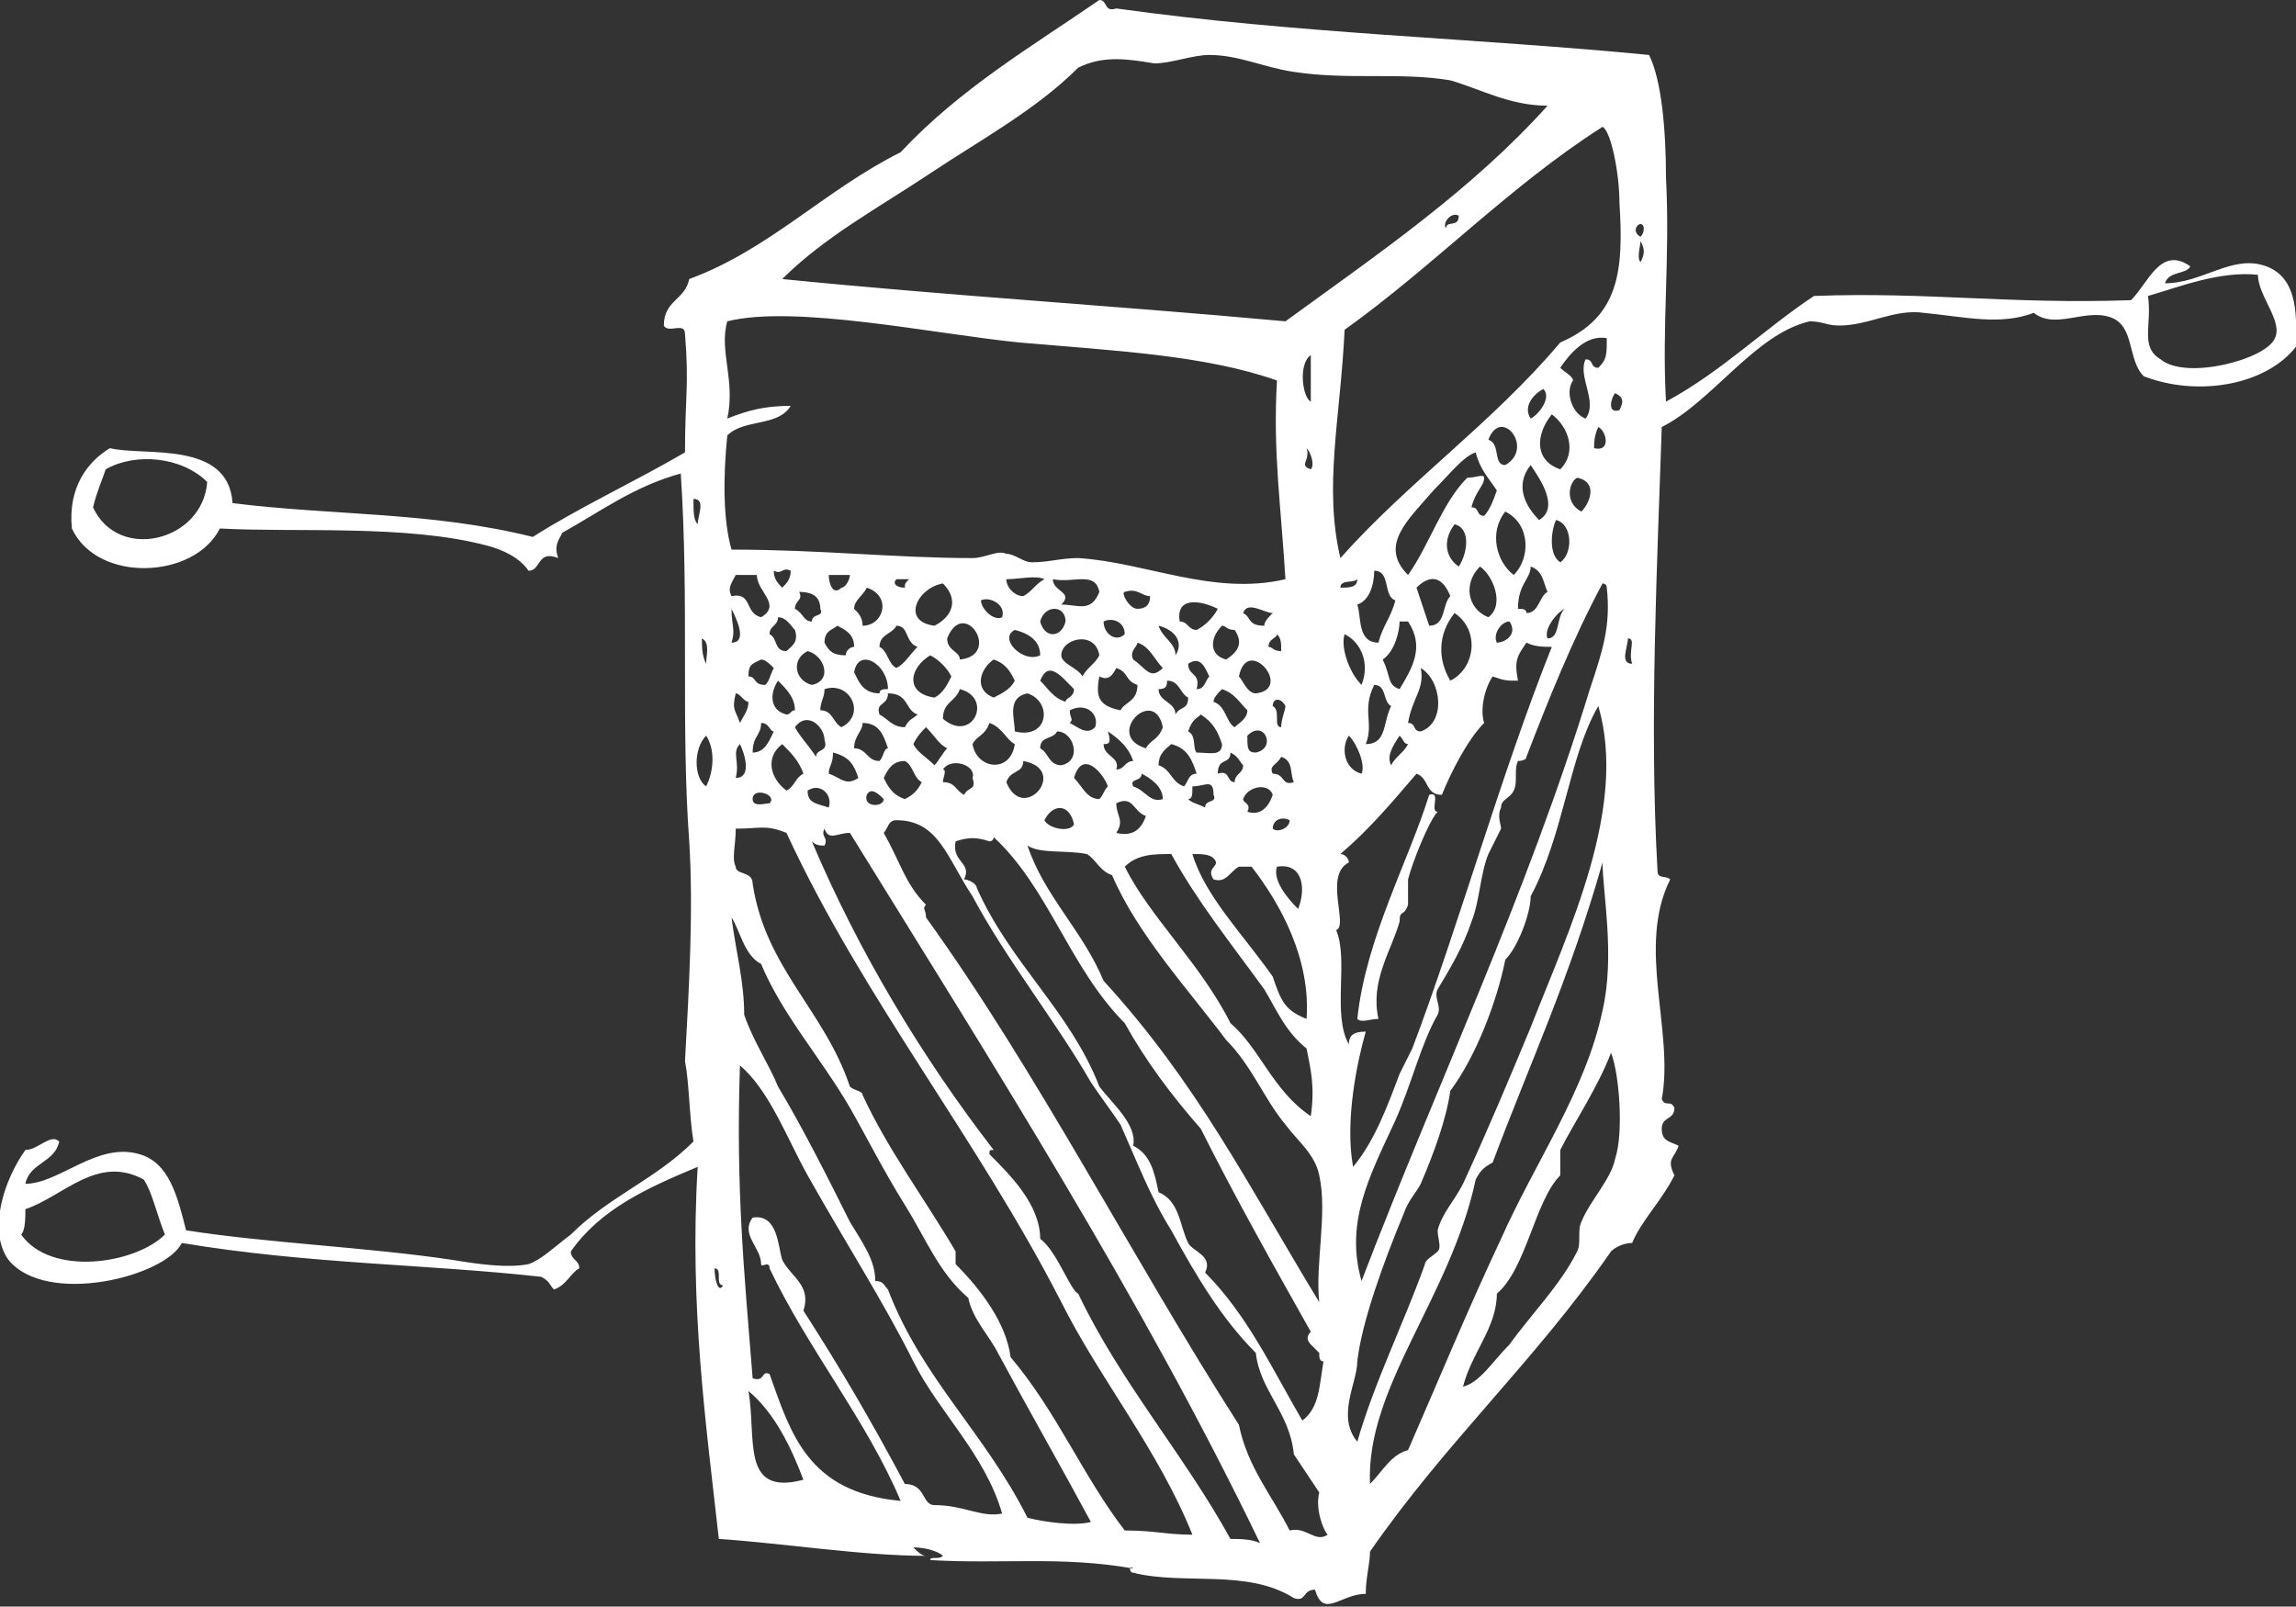 <?xml version="1.0" encoding="utf-8"?>
<!-- Generator: Adobe Illustrator 22.1.0, SVG Export Plug-In . SVG Version: 6.00 Build 0)  -->
<svg version="1.1" id="doodle" xmlns="http://www.w3.org/2000/svg" xmlns:xlink="http://www.w3.org/1999/xlink" x="0px" y="0px"
	 viewBox="0 0 54.3 38" style="enable-background:new 0 0 54.3 38;" xml:space="preserve">
<rect x="0" y="0" width="54.3" height="38" fill="#333333" stroke="none"/>
<style type="text/css">
	.st0{fill-rule:evenodd;clip-rule:evenodd;fill:#FFFFFF;}
</style>
<g>
	<path class="st0" d="M32.6,24.1c-0.2,0-0.4,0.1-0.5,0c0.2-1.9,1.2-3.7,1.7-5.3c0.3-0.1,0,0.4,0.2,0.4c-0.2,0.2-0.6,1.2-0.7,1.6
		c0,0.2,0,0.5,0,0.6c-0.1,0.3-0.2,0.1-0.2,0.4C32.9,22.5,32.4,23.2,32.6,24.1z"/>
	<path class="st0" d="M22,36.9c0-0.1,0.2,0,0.3-0.1c-0.1-0.1-0.4-0.2-0.7-0.2c0.1,0.1,0.2,0.2,0.3,0.2c-1.5,0-3.4-0.3-4.9-0.4
		c-0.3-2.7-0.7-5.5-0.5-8.8c-1.2,0.5-2.3,1-3,2c0,0.2,0.2,0.2,0.2,0.4c-0.2,0.1-0.3,0.4-0.6,0.5c-0.1-0.1-0.1-0.2-0.3-0.3
		c-2.7-0.3-5.5-0.3-8.5-0.8c-0.4,0.8-3.2,1.5-4.1,0.4c-0.5-0.7-0.1-1.9,0.4-2.6c0.3,0,0.6-0.4,0.8-0.2c-0.1,0.5-0.7,0.5-0.8,1
		c0.8,0,1.7-1,2.7-0.7c0.7,0.2,0.9,1,1.1,1.8c1.9,0.3,4.3,0.4,6.3,0.7c0.6,0.1,1.3,0.2,1.8,0.1c0.3-0.1,0.6-0.4,1-0.7
		c0.9-0.9,2-1.3,2.9-2.2c-0.1-0.6-0.1-1.4-0.2-1.9c0.1-1.8,0.2-3.6,0.1-5.2c-0.2-2.7,0-5.7-0.2-8.7c-1.1,0.3-1.9,0.9-2.8,1.4
		c-0.1,0.2-0.2,0.3-0.1,0.6c-0.5-0.2-0.4,0.3-0.7,0.3c-0.2-0.3-0.6-0.5-1-0.6c-1.9-0.5-4.5-0.3-6.3-0.4c-0.6,1.2-2.9,1.3-3.5,0
		c-0.1-1,0.4-1.6,0.9-1.9c0.8,0.2,2.8-0.2,2.9,1.3c2.4,0.3,4.7,0.2,7.1,0.8c1.1-0.7,2.4-1.3,3.6-2c0-1.3,0.1-1.6,0-2.8
		c0-0.3-0.4,0-0.5-0.2c0-0.6,0.5-0.6,0.6-1.1c1.9-0.7,3.2-2.1,5-3C22.7,2.1,24.4,1.1,26,0c0.2,0,0.1,0.3,0.4,0.2
		c4.3,0.6,8.5,0.7,12.6,1.1c0.3,0.6,0.4,1.8,0.4,2.9c0.1,1.9-0.1,3.5,0,5.3c1.3-0.7,2.3-1.7,3.5-2.5c2.7-0.1,4.6,0.2,7.5,0.1
		c0.4-0.4,0.7-1.3,1.4-0.8c-0.1,0.2-0.5,0.1-0.6,0.4c0.9,0,1.6-0.7,2.4-0.4c0.8,0.3,0.7,1.3,0.7,1.9c-0.7,0.9-2.3,1.2-3.6,0.7
		c-0.4-0.4-0.2-1.2-0.8-1.4c-0.6-0.2-1.3,0.3-1.8-0.1c-0.8,0.3-1.6,0.1-2.6,0c-0.7-0.1-1.3,0.3-2,0.3c-0.3,0-0.4-0.1-0.7-0.1
		c-1.3,0.3-2.3,1.9-3.5,2.5c-0.1,3.1-0.3,7-0.1,10.5c0,0.2,0.2,0.1,0.3,0.2c-0.8,1.6,0.1,3.6-0.2,5.2c0.1,0.2,0.2,0,0.3,0.2
		c0,0.3-0.3,0.2-0.3,0.5c0,0.3,0.2,0.3,0.4,0.4c-0.1,0.3-0.3,0.3-0.1,0.7c-0.3,0.6-0.8,1.1-1,1.6c-0.2,0-0.4,0.1-0.5,0.2
		c-1.8,2.6-3.9,4.5-5.7,7.1c0,0.3-0.1,0.6-0.1,1c-0.6,0-1,0.6-1.2-0.1c-0.3,0-0.2,0.3-0.5,0.2c-1.1-0.7-2.6-0.3-3.8-0.6
		c-0.1,0-0.1-0.2,0-0.1C25.1,36.8,23.7,37,22,36.9z M34.3,1.9c-1.2-0.2-2.4,0-3.7-0.2c-0.7-0.1-1.3-0.4-2-0.4
		c-0.4,0-0.9,0.2-1.3,0.2c-0.6-0.1-1.2-0.2-1.8,0.1c-1,1-2.3,1.7-3.5,2.5c-1.2,0.8-2.5,1.5-3.5,2.5C22.5,7,26,7.2,30.4,7.6
		c2.2-1.6,4.4-3.1,6.2-5.1C35.7,2.5,35,2.1,34.3,1.9z M36.9,8.1c1.4-0.6,1.5-1.7,1.4-3.3c0-0.7-0.2-1.7-0.4-1.8
		c-2.2,1.4-4,3.3-6.1,4.8c-0.1,2.1-0.5,3.7-0.1,5.4C33.3,11.4,35.3,10,36.9,8.1z M38.8,5.6c0.1-0.1,0.1-0.3,0-0.3
		C38.7,5.3,38.6,5.5,38.8,5.6z M50.8,7c0.1,0.7-0.2,1.2,0.3,1.5c0.6,0.5,2.5,0,2.7-0.5c0.2-0.4-0.4-1-0.4-1.5
		C52.5,6.4,51.5,6.8,50.8,7z M34.2,5.4c0-0.2,0.3,0,0.3-0.3C34.3,5,34.1,5.3,34.2,5.4z M38.8,6.2c0.1-0.2,0.1-0.3,0-0.5
		C38.8,5.8,38.7,6.1,38.8,6.2z M36.9,8.7C37,8.8,37.2,8.9,37.2,9c-0.2,0.3,0,0.8,0.3,0.9c0.3-0.4-0.2-1,0-1.4c0.2,0,0.1,0.2,0.3,0.2
		C38,8.5,38,8.4,38,8C37.5,7.9,37.1,8.4,36.9,8.7z M31,9.5c0-0.3,0-0.6,0-1.1C30.7,8.6,30.8,9.4,31,9.5z M24.1,8.1
		c-2-0.2-5.3-0.9-6.9-0.5C17,8.3,17.4,9,17.2,9.9c0.5-0.2,0.9-0.3,1.5-0.3c-0.3,0.5-1.1,0.3-1.5,0.7c-0.1,1-0.1,2,0.1,2.7
		c2.1,0,3.9,0.2,5.7,0.2c0.3,0,0.6-0.2,0.8-0.1c0.2,0,0.4,0.2,0.6,0.2c0.4,0,0.7-0.1,1.1-0.1c1.6,0.1,3.2,0.9,4.9,0.5
		c-0.1-1.7-0.3-3-0.2-4.7C28.5,8.4,26.4,8.3,24.1,8.1z M36.2,9.9c0.2-0.1,0.5-0.5,0.3-0.7C36.3,9.3,36,9.6,36.2,9.9z M38.3,9.7
		c0.1-0.2,0.1-0.3-0.1-0.4C38.1,9.4,38,9.8,38.3,9.7z M36.9,11.1c0.4-0.4,0.2-1-0.2-1.3C36.3,10.3,36.3,10.9,36.9,11.1z M37.7,10.6
		c0.4,0.1,0.3-0.4,0.1-0.5C37.7,10.3,37.7,10.5,37.7,10.6z M35.2,10.4c0.3,0.1,0.1,0.6,0.4,0.6C36.3,10.6,35.5,9.6,35.2,10.4z
		 M35.1,11.3c0,0.2-0.2,0.3-0.3,0.7c0.2,0,0.1,0.2,0.3,0.2c0.1-0.1,0.2-0.3,0.3-0.6c-0.2-0.3-0.4-0.5-0.5-0.9
		c-0.3,0.1-0.6,0.5-1,0.9c-0.6,0.7-1.3,1.3-0.6,2c0.5-0.7,0.8-1.7,1.4-2.3C34.9,11.3,35.1,11.2,35.1,11.3z M36.4,12.3
		c0.5-0.3,0-1-0.2-1.3C35.8,11.5,36.1,12,36.4,12.3z M31,11.1c0.1-0.1,0-0.4-0.1-0.5C31,10.9,30.7,11,31,11.1z M37.4,12.1
		c0.2-0.2,0.4-0.7-0.1-0.8C37.1,11.4,37,11.9,37.4,12.1z M35.8,13.6c0.4-0.4,0.4-1.2-0.2-1.5C35.2,12.6,35.4,13.3,35.8,13.6z
		 M36.9,13.3c0.3-0.2,0.3-0.9-0.1-1C36.7,12.5,36.6,13.1,36.9,13.3z M34.5,13.4c0.2-0.3,0.3-0.9-0.1-1
		C34.1,12.8,34.2,13.2,34.5,13.4z M35.9,14.4c0.1,0,0.2,0,0.2,0.1c0.3,0,0.3-0.4,0.5-0.5c-0.1-0.2-0.1-0.5-0.4-0.6
		C36.2,13.7,35.9,13.8,35.9,14.4z M2.5,11.1c-0.1,0.3-0.2,0.5-0.3,0.9c0.6,1.3,2.6,0.8,2.7-0.6C4.3,10.8,3.2,10.7,2.5,11.1z
		 M16.5,12.4c0-0.2,0.2-0.6-0.1-0.6C16.4,12.1,16.4,12.3,16.5,12.4z M35.2,14.6c0.4-0.3,0.1-1-0.2-1.2
		C34.6,13.8,34.7,14.4,35.2,14.6z M36.1,17.9c0,0.1-0.2,0.1-0.2,0.1c-0.1,0.2,0,0.5-0.1,0.7c-0.1,0.2-0.3,0.2-0.3,0.4
		c-0.1,0.2,0,0.4,0,0.5c-0.1,0.2-0.2,0.4-0.3,0.6c-0.2,0.5-0.2,1.1-0.4,1.6c-0.2,0.6-0.5,1.1-0.8,1.6c-0.1,0.2,0.1,0.4,0,0.6
		c-0.4,0.7-0.6,1.6-1,2.5c-0.6,1.3-1.2,2.4-0.8,3.8c1.8-4.7,3.9-9.1,5.4-14c0.3-0.9,0.5-1.5,0.4-2.4c0-0.1-0.1-0.1-0.1-0.1
		C37.2,15.1,36.6,16.6,36.1,17.9z M32.1,14.3c0.1,0.3,0,0.9,0.5,0.9c0.1-0.4,0.3-0.6,0.4-1c-0.3-0.1-0.1-0.7-0.5-0.7
		C32.5,13.8,32.4,14.2,32.1,14.3z M33.5,13.9c0.1,0.3,0.2,0.6,0.3,0.9c0.4,0,0.3-0.5,0.5-0.7C34.1,13.6,33.8,13.6,33.5,13.9z
		 M31.7,13.9c0.2,0,0.4,0,0.4-0.2C32,13.8,31.7,13.7,31.7,13.9z M36.6,15.1c0.3,0,0.2-0.5,0.4-0.7C36.8,14.5,36.5,14.9,36.6,15.1z
		 M24.9,13.7c0,0.3,0.5,0.3,0.2,0.6c0.4,0,0.7,0.2,0.9-0.3C25.9,13.5,25.4,13.8,24.9,13.7z M23.8,13.7c0,0.2,0.2,0.4,0.4,0.4
		c0.2-0.1,0.3-0.3,0.5-0.4C24.5,13.6,24.1,13.7,23.8,13.7z M34.3,16.1c0.6-0.3,0.7-1.2,0.1-1.6C34,15,34,15.6,34.3,16.1z M26.6,14
		c-0.1,0,0.1,0.4,0.3,0.4c0.2,0,0.3-0.1,0.3-0.3C27,14.1,26.9,13.9,26.6,14z M35.4,15.2c0.2,0,0.5-0.2,0.3-0.5
		C35.5,14.7,35.3,15,35.4,15.2z M21.4,13.9c0-0.1,0-0.1,0.1-0.2c-0.1,0-0.2,0-0.3,0C21.1,13.8,21.2,13.9,21.4,13.9z M27.9,14.7
		c0.2,0,0.2,0.2,0.4,0.2c0.2-0.1,0.4-0.3,0.5-0.5C28.4,14.2,27.8,14.1,27.9,14.7z M29.4,14.5c0.2,0.1,0.1,0.3,0.5,0.3
		c0-0.1,0.1-0.2,0.2-0.3C29.9,14.5,29.5,14.2,29.4,14.5z M38.6,15.7c-0.1-0.3,0.1-0.6-0.1-0.6C38.5,15.3,38.3,15.7,38.6,15.7z
		 M18.3,13.5c0,0.2,0.1,0.3,0.2,0.4c0.1-0.1,0.2-0.2,0.2-0.4C18.5,13.4,18.5,13.6,18.3,13.5z M19.9,13.9c0.1,0,0.2-0.2,0.2-0.3
		c-0.2,0-0.4,0-0.5,0C19.6,13.8,19.7,14.1,19.9,13.9z M32.7,15.6c0.2,0.4,0.1,0.6,0.4,0.7c0.3-0.5,0.6-1,0.2-1.6c-0.1,0-0.1,0-0.2,0
		C33.1,14.9,33,15.4,32.7,15.6z M22.1,14.8c0.4-0.2,0.6-0.6,0.2-1C21.7,13.9,21.3,14.7,22.1,14.8z M17.3,14.1
		c0.5-0.1,0.3,0.4,0.7,0.5c0.5-0.3-0.1-0.6-0.1-1c-0.2,0-0.4,0-0.5,0C17.3,13.8,17.2,13.9,17.3,14.1z M20.2,14.4
		c0.1,0.1,0.2,0.2,0.2,0.4c0.5,0,0.7-0.7,0.1-0.9C20.4,14.1,20.2,14.2,20.2,14.4z M23.2,14.2c0,0.2,0.3,0.5,0.5,0.4
		C23.8,14.3,23.4,14.1,23.2,14.2z M24.6,14.7c0.1,0.4,0.5,0.4,0.6,0C25.2,14.3,24.7,14.3,24.6,14.7z M35.1,17.1
		c-0.4,0.4-0.8,1.2-1,1.7c-0.4,0-0.3-0.4-0.6-0.5c-0.6,0.7-1.1,1.3-1.8,1.9c0.1,0,0.2,0.1,0.2,0.2c-0.6,0.3,0,1.5-0.3,1.6
		c0.3,0.7-0.1,2,0.3,2.7c0-0.2,0.1-0.3,0.4-0.3c-0.2,0.7-0.5,2.1-0.3,3.2c0.5-0.6,0.8-1.4,1.1-2.2c0.1-0.2,0.2-0.4,0.3-0.6
		c1.1-2.9,2.1-6.5,3.3-9.5c-0.2,0-0.4,0-0.6-0.1c-0.2,0.3-0.3,0.4-0.2,0.9c-0.3,0-0.3,0-0.6-0.1C35.1,16.3,35,16.8,35.1,17.1z
		 M29,15.6c0.3-0.2,0.4-0.4,0.2-0.7c-0.2,0-0.2-0.1-0.3-0.1C28.6,15.1,28.6,15.5,29,15.6z M32.2,16.2c0.2-0.5,0-1-0.4-1.2
		C31.7,15.3,31.9,15.9,32.2,16.2z M18.8,14.4c0.2,0.1,0.2,0.3,0.4,0.3c0-0.2,0.3-0.1,0.2-0.3c0-0.3-0.2-0.4-0.5-0.4
		C19,14.2,18.8,14.2,18.8,14.4z M26.1,14.7c0,0.3,0.3,0.5,0.5,0.3C26.6,14.7,26.3,14.6,26.1,14.7z M30,15.3c0.1,0,0.1,0.1,0.3,0.1
		c0-0.2,0-0.3-0.1-0.4C30.2,15.1,30,15.1,30,15.3z M27.8,15.5c0.2-0.3,0-0.6-0.4-0.7C27.5,15.1,27.8,15.2,27.8,15.5z M22.4,15.1
		c0,0.3,0.3,0.3,0.3,0.5C23.7,15.5,22.8,14.1,22.4,15.1z M20.8,15.3c0.2,0.1,0.2,0.4,0.4,0.5c0.2-0.1,0.3-0.3,0.5-0.5
		c-0.3-0.1-0.2-0.5-0.5-0.5C21.1,15,20.8,15,20.8,15.3z M24.6,15.5c0-0.3-0.2-0.5-0.6-0.6C23.6,15.1,24.2,15.7,24.6,15.5z
		 M25.1,15.5c0,0.2,0.4,0.3,0.5,0.5c0.1-0.2,0.3-0.3,0.4-0.5C25.9,14.9,25.1,15.1,25.1,15.5z M26.8,15.6c0.3,0.2,0.4,0.5,0.7,0.2
		c-0.2-0.2-0.3-0.5-0.6-0.6C26.9,15.3,26.7,15.4,26.8,15.6z M17.3,15.2c0.4,0,0.1-0.6,0-0.8C17.3,14.8,17.4,14.9,17.3,15.2z
		 M33.3,17.1c0.2,0,0.1,0.2,0.3,0.2c0.6-0.2,0.5-1.2,0-1.5C33.7,16.3,33.4,16.5,33.3,17.1z M18.2,15c0.2,0.1,0.1,0.4,0.4,0.4
		c0.1-0.1,0.3-0.2,0.2-0.5c-0.1-0.1-0.2-0.3-0.4-0.3C18.4,14.8,18.2,14.8,18.2,15z M19.5,15.2c0.1,0.2,0.2,0.3,0.5,0.3
		c0-0.1,0.1-0.2,0.2-0.2c0-0.3-0.2-0.4-0.4-0.5C19.7,14.9,19.5,14.9,19.5,15.2z M29.3,16c0.1,0.1,0.2,0.4,0.4,0.4
		C30.6,16.3,29.5,15,29.3,16z M28.1,15.7c0,0.3,0.3,0.2,0.2,0.6c0.2,0,0.2-0.2,0.3-0.3C28.5,15.8,28.4,15.5,28.1,15.7z M36.2,21.2
		c0,0.4-0.3,1.2-0.6,1.5c-0.2,1-0.7,2.3-1.3,3.1c-0.1,0.7-0.4,1.5-0.7,2.2c-0.1,0.2-0.3,0.4-0.4,0.7c-0.5,1.2-1,2.6-1.1,3.5
		c0,0.5-0.5,1.3,0,1.9c0.4-1.4,1.1-2.8,1.6-4.2c0-0.1,0.2-0.2,0.3-0.3c0.1-0.1,0-0.3,0-0.5c0.1-0.4,0.4-0.7,0.6-1.1
		c0.6-1.3,1.1-2.5,1.6-3.7c0.9-2.3,2.3-5.2,1.6-7.6C37.1,17.9,37,19.7,36.2,21.2z M23.5,16.5c0.2-0.1,0.4-0.2,0.5-0.4
		c-0.1-0.2-0.2-0.4-0.5-0.5C23.2,15.8,23,16.3,23.5,16.5z M32.3,17.6c0.5,0,0.4-0.5,0.6-0.9c-0.2-0.1-0.1-0.5-0.4-0.5
		C32.2,16.8,32.5,17.1,32.3,17.6z M26,16c-0.1,0.5,0,0.7,0.5,0.8c0.1-0.2,0.4-0.2,0.4-0.6c-0.3-0.1-0.2-0.3-0.5-0.4
		C26.3,16,26.2,16.1,26,16z M16.7,15.7c0-0.2,0.1-0.5-0.1-0.6C16.6,15.3,16.6,15.5,16.7,15.7z M22.1,16.5c0.2-0.1,0.3-0.3,0.4-0.5
		c-0.1-0.2-0.3-0.4-0.5-0.5C21.5,15.8,21.4,16.4,22.1,16.5z M24.6,16.1c0.2,0.2,0.3,0.4,0.6,0.5c0-0.1,0.2-0.1,0.2-0.3
		C25.1,16,24.8,15.6,24.6,16.1z M19.2,16.2c0.5-0.1,0.3-0.7-0.1-0.8C18.7,15.6,18.8,16.1,19.2,16.2z M27.4,16.3
		c0,0.3,0.4,0.3,0.4,0.6c0.1-0.2,0.3-0.1,0.3-0.4c-0.2-0.1-0.2-0.4-0.5-0.4C27.6,16.2,27.6,16.3,27.4,16.3z M20.2,15.9
		c0.1,0.2,0.2,0.5,0.6,0.5c0-0.1,0.1-0.1,0.2-0.1C21,15.7,20.3,15.3,20.2,15.9z M28.7,16.6c0.3,0.1,0.3,0.5,0.5,0.6
		c0.1-0.1,0.3-0.2,0.3-0.4c-0.2-0.2-0.3-0.4-0.6-0.5C28.8,16.4,28.7,16.5,28.7,16.6z M17.7,16c0.2,0,0.1,0.2,0.4,0.2
		c0.1-0.1,0.1-0.2,0.2-0.4c-0.1-0.1-0.2-0.2-0.3-0.2C17.8,15.7,17.7,15.7,17.7,16z M30.1,16.7c0.2,0.1,0,0.5,0.2,0.5
		c0-0.2,0.1-0.4,0.1-0.5C30.3,16.5,30.1,16.5,30.1,16.7z M24,17.3c0.8,0.2,0.9-0.7,0.3-0.9C23.8,16.5,24,17,24,17.3z M22.3,17
		c0.7,0.6,1.2-0.5,0.4-0.7C22.6,16.6,22.3,16.6,22.3,17z M27.1,17.7c0.1-0.2,0.3-0.2,0.4-0.5C27.3,16.2,26.1,17.4,27.1,17.7z
		 M28.1,17.3c0.2,0.1,0.1,0.4,0.2,0.5c0.3,0,0.6,0.1,0.6-0.2c-0.1-0.3-0.2-0.5-0.5-0.7C28.3,17,28.2,17,28.1,17.3z M25.3,16.8
		c0,0.2,0.1,0.2,0,0.3c0.2,0.1,0.4,0.3,0.6,0.1C26,16.9,25.7,16.6,25.3,16.8z M18.6,16.9c0.1,0,0.1-0.1,0.2-0.1
		c0-0.3-0.2-0.5-0.4-0.7C18.2,16.4,18.2,16.8,18.6,16.9z M19.5,16.3c0,0.2-0.1,0.3-0.1,0.5c0.3,0,0.3,0.3,0.5,0.4
		C20.5,16.9,20.1,16.1,19.5,16.3z M20.8,16.9c0.2,0.1,0.3,0.3,0.6,0.3c0.1-0.2,0.2-0.2,0.3-0.3c-0.3-0.1-0.2-0.5-0.7-0.5
		C21,16.7,20.7,16.6,20.8,16.9z M32.2,18.3c0.1-0.2-0.1-0.7-0.3-0.9C31.7,17.7,31.8,18.2,32.2,18.3z M32.9,18.1
		c0.1-0.2,0.3-0.3,0.4-0.5c-0.1,0-0.1-0.1-0.2-0.2C32.9,17.7,32.8,17.9,32.9,18.1z M29.5,17.4c0,0.3,0,0.4,0.2,0.4
		C30.2,17.7,29.9,17,29.5,17.4z M17.5,17.1c0.1-0.2,0.2-0.3,0.2-0.5c-0.1,0-0.2-0.2-0.3-0.2C17.3,16.8,17.4,16.8,17.5,17.1z
		 M23,17.6c0.1,0.6,0.9,0.7,1,0c-0.2-0.1-0.3-0.4-0.6-0.5C23.3,17.4,23.1,17.4,23,17.6z M24.6,17.7c0.2,0.1,0.2,0.4,0.5,0.4
		c0.5-0.1,0.3-0.8-0.1-0.8C24.9,17.5,24.6,17.4,24.6,17.7z M26.1,17.6c0,0.3,0.4,0.3,0.3,0.6c0.2,0,0.2-0.2,0.4-0.2
		c-0.1-0.3-0.3-0.5-0.6-0.7C26.3,17.6,26.2,17.6,26.1,17.6z M27.4,18.1c0.3,0.1,0.3,0.4,0.6,0.5c0.1-0.1,0.1-0.3,0.3-0.3
		c-0.1-0.3-0.2-0.6-0.6-0.7C27.6,17.7,27.4,17.8,27.4,18.1z M20.2,17.7c0.3,0,0.3,0.3,0.6,0.3c0.1-0.1,0.1-0.3,0.2-0.3
		c-0.1-0.3-0.2-0.6-0.6-0.6C20.4,17.3,20.2,17.4,20.2,17.7z M21.6,17.6c0.1,0.2,0.3,0.3,0.5,0.5c0.1-0.1,0.2-0.3,0.3-0.4
		c-0.2-0.1-0.3-0.3-0.5-0.5C21.8,17.3,21.7,17.4,21.6,17.6z M28.8,18.3c0.3-0.1,0.2,0.2,0.4,0.2c0-0.2,0.2-0.2,0.2-0.4
		c-0.1-0.1-0.1-0.2-0.3-0.3C29.1,18.1,28.8,17.9,28.8,18.3z M18.8,17.2c0.1,0.2,0.3,0.4,0.5,0.7c0-0.2,0.3-0.1,0.2-0.4
		C19.5,17.2,19.1,16.8,18.8,17.2z M30.1,18.3c0.3,0,0.2,0.3,0.5,0.2c-0.1-0.2,0-0.5-0.3-0.6C30.2,18.1,30,18.1,30.1,18.3z
		 M17.8,17.8c0.3,0,0.4-0.3,0.5-0.5c-0.1,0-0.1-0.2-0.3-0.2C18,17.4,17.8,17.4,17.8,17.8z M25.4,18.4c0.2,0.2,0.3,0.5,0.6,0.5
		c0.1-0.1,0.1-0.2,0.2-0.3C26.1,18.3,25.6,17.7,25.4,18.4z M16.7,18.6c0.2-0.4,0.2-0.9,0-1.2C16.4,17.7,16.4,18.4,16.7,18.6z
		 M23.8,18.5c0.4,1,1.5-0.3,0.4-0.5C24.2,18.3,23.9,18.2,23.8,18.5z M18.6,18.7c0.2-0.1,0.2-0.3,0.4-0.4c-0.1-0.3-0.3-0.5-0.5-0.7
		C18.1,17.9,18.2,18.4,18.6,18.7z M26.8,18.6c0.3,0.1,0.4,0.4,0.7,0.3c0-0.3-0.3-0.5-0.5-0.6C27,18.5,26.7,18.4,26.8,18.6z
		 M29.4,18.9c0,0.1,0.2,0.1,0.1,0.3c0.3,0.1,0.5-0.1,0.6-0.4C30,18.5,29.5,18.6,29.4,18.9z M17.4,18.4c0.4,0,0.2-0.6,0.1-0.8
		C17.3,17.8,17.5,18,17.4,18.4z M20.9,18.4c0.1,0.2,0.2,0.4,0.5,0.5c0.2-0.1,0.3-0.2,0.4-0.4c-0.2-0.1-0.2-0.4-0.4-0.5
		C21.1,18,21,18.2,20.9,18.4z M22.3,18.2c0.1,0,0,0.2,0,0.3c0.3,0,0.3,0.2,0.5,0.3c0.1-0.2,0.3-0.1,0.2-0.4
		C23.1,18.1,22.5,17.9,22.3,18.2z M28.2,18.6c0,0.2,0,0.3-0.1,0.3c0.1,0.1,0.2,0.1,0.4,0.2c0-0.2,0.3-0.1,0.2-0.3
		C28.7,18.4,28.5,18.6,28.2,18.6z M19.6,18.3c0.3,0.1,0.4,0.3,0.7,0.1c-0.1-0.3-0.2-0.5-0.6-0.6C19.7,18.1,19.6,18.1,19.6,18.3z
		 M26.4,19c0,0.3,0.2,0.4,0,0.7c0.4,0.1,0.6-0.1,0.7-0.4C26.8,19.2,26.8,18.8,26.4,19z M30.1,19.6c0.1,0.1,0.4,0,0.4-0.2
		C30.3,19.3,30.1,19.4,30.1,19.6z M19.1,18.7c0,0.3,0.2,0.3,0.5,0.4C19.7,18.8,19.4,18.5,19.1,18.7z M20.5,18.8
		c-0.1,0.3,0.4,0.3,0.4,0.1C20.8,18.8,20.6,18.6,20.5,18.8z M24.7,19.4c0.1,0.2,0.6,0.3,0.7,0.1C25.3,19,24.9,19,24.7,19.4z
		 M35.3,27.5c-0.2,0.1-0.3,0.2-0.4,0.4c-0.6,2.8-2.6,4.9-2.5,7.2c0.3-0.3,0.5-0.7,0.9-0.8c0.7-1.6,1.4-3.3,2.2-5
		c0.8-1.8,2-3.5,2.4-5.4c0.3-1.3,0-2.8,0-3.5C37.1,23.2,36.2,25.1,35.3,27.5z M17.8,18.9c0,0.2,0.3,0.1,0.4,0.1
		C18.4,18.8,17.8,18.6,17.8,18.9z M31.2,35.3c-0.2-0.3-0.4-0.6-0.6-0.9c-0.1-1-0.8-1.5-0.9-2.4c-0.8-0.8-1.4-1.8-2-2.9
		c-0.5-0.8-0.8-1.6-1.2-2.5c-0.2-0.3-0.5-0.7-0.7-1c-0.8-1.4-2-2.9-2.8-4.4c-0.6-0.9-0.8-1.8-1.8-1.8c-0.2,0-0.2,0.2-0.3,0.3
		c0.4,0.7,0.5,1.2,1,1.7c-0.1,0.1,0,0.1,0,0.3c2.6,3.6,4.9,8.1,7.4,12c0.2,1,0.8,1.7,1.2,2.5c0.4-0.1,0.6,0.3,0.9,0.1
		C31.3,36.2,31.1,35.7,31.2,35.3z M31.3,32.2c-0.1,0-0.1-0.1-0.1-0.2c-0.1-0.1-0.1-0.1-0.2-0.2c-0.1-0.1-0.1-0.2,0-0.3
		c-0.9-1.6-1.8-3.2-2.6-4.8c-0.7-0.8-1.3-1.6-1.8-2.5c-1.3-1.3-1.8-3.2-3.1-4.4c0,0.1-0.1,0.1-0.1,0.1c-0.3-0.1-0.5-0.1-0.8,0
		c-0.1,0.5,0.4,0.5,0.2,0.9c0.1,0,0.3,0.1,0.3,0.2c0.8,1.8,2.2,2.9,2.9,4.7c0.3,0.4,0.9,0.9,0.8,1.4c0.4,0.2,0.5,0.6,0.6,1.1
		c0.5,0.2,0.5,0.8,0.7,1.2c0.1,0.2,0.6,0.3,0.4,0.7c1,1,1.6,2.3,2.3,3.5C31.2,33.3,31.2,32.8,31.3,32.2z M30.1,23.1
		c0.2,0.6,0.3,0.8,0.8,1c0.1-1.4-0.6-2.7-1.3-3.6c-0.2,0-0.1,0-0.3,0c-0.2,0.1-0.3,0.4-0.6,0.3c-0.2-0.3,0.2-0.3,0-0.5
		c-0.1-0.1-0.3-0.1-0.5-0.1C28.5,21.2,29.4,22.1,30.1,23.1z M26.1,23.2c2.2,2.4,3.4,4.8,5.1,7.6c-0.1-0.9,0.2-2.1,0-3
		c-0.1-0.5-0.5-0.8-0.8-1.2c-0.5-0.6-0.8-1.4-1.4-2c-0.9-1.2-2.1-2.5-2.7-3.9c-0.3-0.1-0.4-0.4-0.6-0.5c-0.5-0.1-1.1,0-1.4-0.2
		C24.7,21.2,25.6,22,26.1,23.2z M29.9,23.4c-0.8-1.1-1.6-2.1-2.2-3.2c-0.4,0-0.8,0-1.1,0.3c0.6,1.2,1.8,2.3,2.5,3.7
		c0.7,0.6,1,1.6,1.9,2.2c0.1-0.7,0-1.1-0.1-1.6C30.4,24.4,30.2,23.9,29.9,23.4z M25.1,30.8c-2-3.9-4.7-7.2-6.5-11.1
		c-0.5-0.2-0.6-0.1-1.2-0.1c0,0.4-0.1,0.7,0,0.9c0,0.2,0.4,0.1,0.4,0.4c0.3,2,1.7,3,2.3,4.8c0.1,0.1,0.3,0.1,0.3,0.2
		c0.6,1.3,1.5,2.5,2.2,3.7c0,0.1,0,0.2,0,0.3c0.6,0.6,1.2,1.4,1.3,2.2c1.1,1.3,1.7,2.8,2.7,4.1c0.7,0,1,0.1,1.6,0.1
		C27.4,34.3,26,32.6,25.1,30.8z M23.5,27.2c-0.1,0-0.1,0-0.1,0.1c0.5,0.5,1.2,1.2,1.2,2c0.4,0.3,0.7,1.2,0.9,1.3
		c1,2.1,2.5,3.8,3.6,5.8c0.2,0,0.5,0,0.7,0.1c-2.8-5.8-6.3-11.3-9.7-16.8c-0.3,0-0.5,0.2-0.6-0.1c-0.1,0.2,0.1,0.2,0,0.4
		c-0.1,0-0.2,0-0.3-0.1C20.3,22.5,21.8,25,23.5,27.2z M30.7,21.5c0.2-0.5,0.1-1.1-0.5-1C30.1,20.8,30.4,21.2,30.7,21.5z M17.6,24
		c0.2,0.6,0.6,1.2,0.8,1.7c0.6,1,1.2,2.2,1.7,3.2c0.3,0.5,0.6,0.9,0.6,1.4c0.2,0,0.2,0.1,0.3,0.2c0.8,2.1,2.3,3.4,3.3,5.4
		c0.4,0.1,1.1,0.2,1.5,0.1c-0.7-1.3-1.5-2.7-2.2-4c-0.2-0.4-0.6-0.8-0.7-1.3c-0.7-0.6-1-1.4-1.5-2.2c-0.5-0.8-0.9-1.6-1.3-2.3
		c-0.7-1.2-1.6-2.2-2.1-3.4c-0.4-0.2-0.5-0.8-0.7-1.1C17.4,22.5,17.6,23.2,17.6,24z M36.9,27.2c0,0.2,0,0.4,0,0.6
		c-0.6,0.6-0.8,2.2-1.5,2.8c0,0.8-0.6,1.4-0.8,2.2c0.4-0.1,0.7-0.6,1.1-1c0.5-0.7,1.2-1.4,1.6-2.2c0.1-0.2,0-0.5,0.1-0.7
		c0.2-0.5,0.7-1,0.8-1.5c0.2-0.6,0.1-2-0.1-2.5C37.8,25.7,37.2,26.6,36.9,27.2z M17.8,32.6c0.3,0.1,0.2-0.2,0.4-0.1
		c0.5,1.4,0.9,2.8,3.1,3c-0.8-1.9-2.2-3.6-3.1-5.5C18.2,29.8,18,30,18,29.9c0-0.4-0.5-0.7-0.2-1.1c0.6-0.1,0.6,0.7,0.7,1
		c0.2,0.4,0.7,0.6,0.5,1.2c0.9,1.4,1.6,2.6,2.4,4.1c0.5,0,0.4,0.5,0.7,0.5c0.7,0,1.1,0.3,1.6,0.2c-0.4-1.4-1.5-2.4-2.1-3.6
		c-0.7-1.4-1.6-2.8-2.5-4.4c-0.5-0.9-0.9-2-1.6-2.6C17.4,28.1,17.6,30.1,17.8,32.6z M3.4,27.9c-1.1-0.6-1.9,0.4-2.8,0.7
		c0,0.2,0,0.5-0.1,0.6c0.7,1,2.7,0.7,3.4,0C3.7,28.7,3.6,28.2,3.4,27.9z M17.1,30.4c-0.2,0,0-0.4-0.2-0.4
		C16.9,30.3,17,30.6,17.1,30.4z M19,35c-0.3-0.8-0.7-1.6-1.3-2.1C17.9,34,17.5,35.4,19,35z"/>
</g>
</svg>
